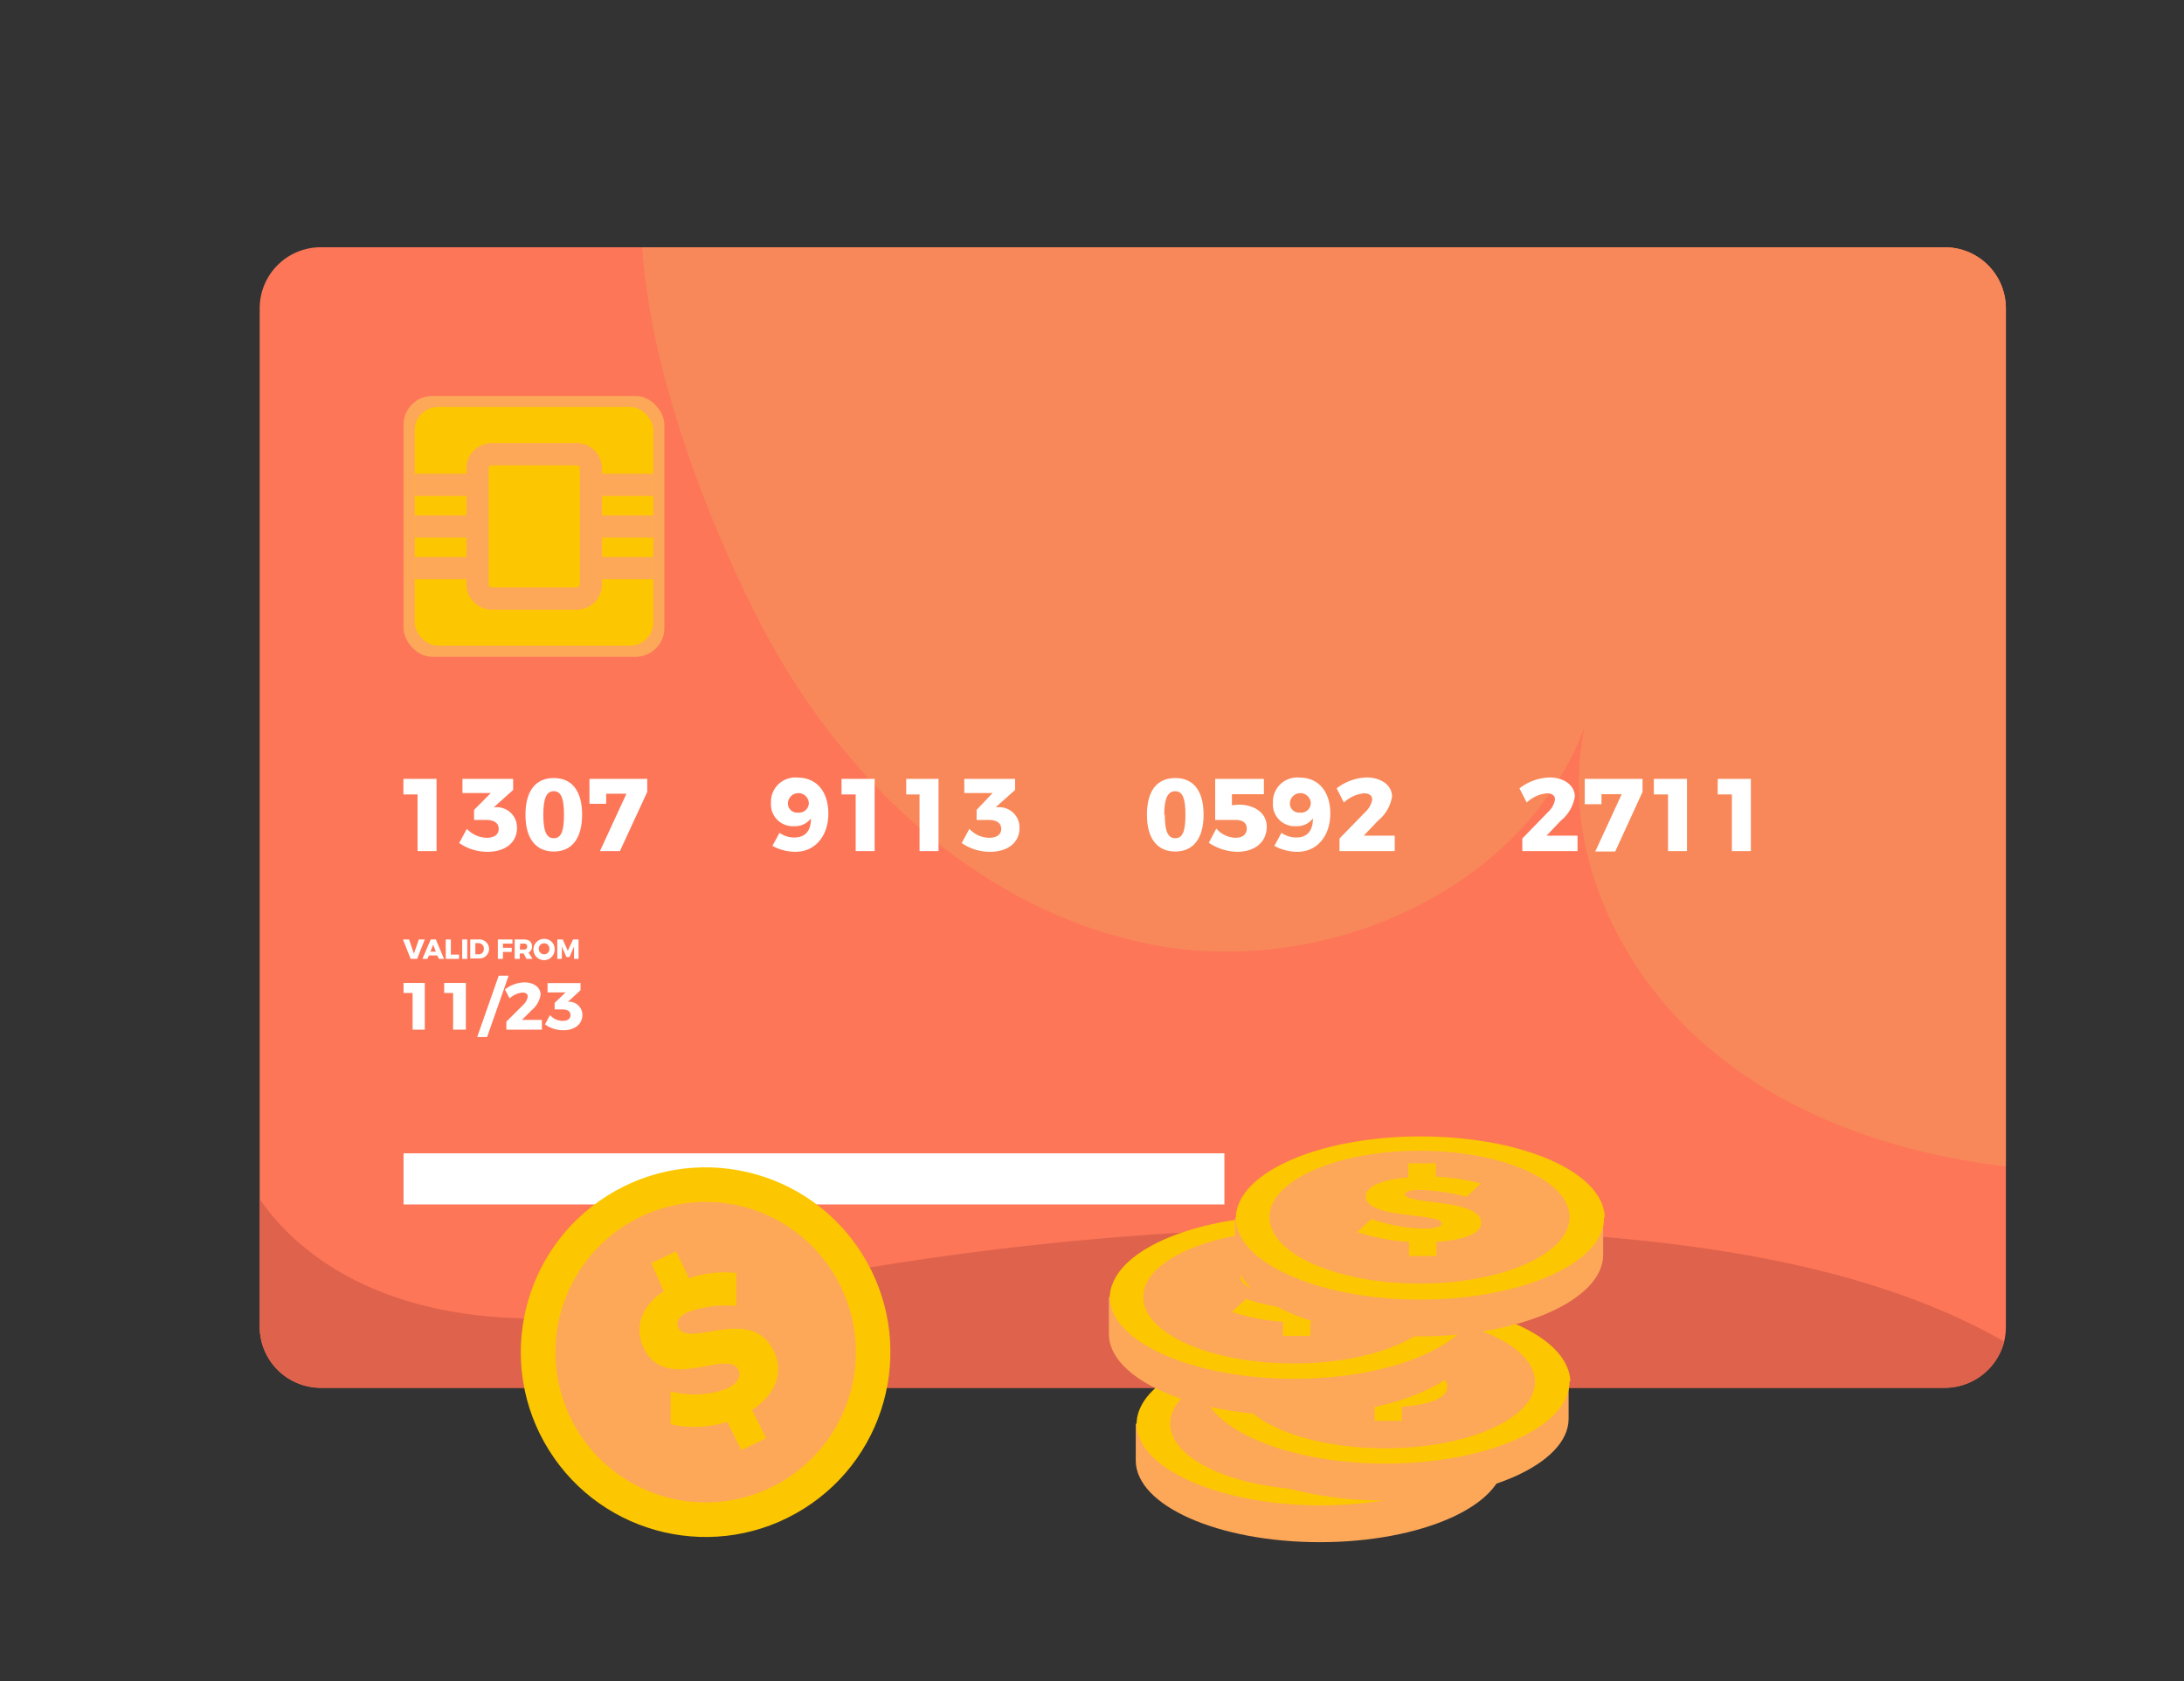 <svg xmlns="http://www.w3.org/2000/svg" viewBox="0 0 154.24 118.72"><rect x="0" y="0" width="154.24" height="118.72" fill="#333333" stroke="none"/><defs><style>.cls-1{fill:#fd7658;}.cls-2{fill:#f88859;}.cls-3{fill:#de624c;}.cls-4{fill:#fda859;}.cls-5{fill:#fcc700;}.cls-6{fill:#fff;}</style></defs><g id="OBJECTS"><path class="cls-1" d="M141.66,21.78V93.67a4.59,4.59,0,0,1-.12,1.06,4.34,4.34,0,0,1-4.2,3.27H22.65a4.32,4.32,0,0,1-4.31-4.33V21.78a4.31,4.31,0,0,1,4.31-4.32H137.34A4.31,4.31,0,0,1,141.66,21.78Z"/><path class="cls-2" d="M141.66,21.78V82.37c-7.64-.92-15.2-3.44-21-8.39-6.48-5.48-10.49-14.29-8.76-22.6C107.47,63.06,93.26,69.16,81,66.63S58.94,54.51,53.36,43.35c-3-5.9-7.39-16.54-8-25.89h92A4.31,4.31,0,0,1,141.66,21.78Z"/><path class="cls-3" d="M141.54,94.73a4.34,4.34,0,0,1-4.2,3.27H22.65a4.32,4.32,0,0,1-4.31-4.33v-9a16.13,16.13,0,0,0,2.67,3c4.53,4,10.79,5.46,16.81,5.43s11.94-1.43,17.85-2.57a214.52,214.52,0,0,1,57.56-3.19C122.94,88.18,133.25,90,141.54,94.73Z"/><rect class="cls-4" x="28.5" y="27.96" width="18.42" height="18.42" rx="2.03"/><rect class="cls-5" x="29.29" y="28.74" width="16.85" height="16.85" rx="1.64"/><path class="cls-4" d="M40.73,43.05h-6a1.79,1.79,0,0,1-1.79-1.78v-8.2a1.79,1.79,0,0,1,1.79-1.78h6a1.79,1.79,0,0,1,1.79,1.78v8.2A1.79,1.79,0,0,1,40.73,43.05Zm-6-10.19a.21.21,0,0,0-.22.21v8.2a.22.22,0,0,0,.22.21h6a.22.22,0,0,0,.22-.21v-8.2a.21.21,0,0,0-.22-.21Z"/><rect class="cls-4" x="29.29" y="33.45" width="4.41" height="1.57"/><rect class="cls-4" x="29.29" y="36.39" width="4.41" height="1.57"/><rect class="cls-4" x="29.29" y="39.33" width="4.41" height="1.57"/><rect class="cls-4" x="41.73" y="33.45" width="4.41" height="1.57"/><rect class="cls-4" x="41.73" y="36.39" width="4.41" height="1.57"/><rect class="cls-4" x="41.73" y="39.33" width="4.41" height="1.57"/><path class="cls-6" d="M30.83,55V60.1H29.49v-4h-1V55Z"/><path class="cls-6" d="M36.51,58.48c0,1-.81,1.67-2.08,1.67a3.48,3.48,0,0,1-2-.62l.54-1a2,2,0,0,0,1.38.63c.56,0,.87-.23.87-.63s-.31-.63-.88-.63h-.86v-.71L34.66,56h-2V55h3.58v.78L34.88,57l.25,0A1.43,1.43,0,0,1,36.51,58.48Z"/><path class="cls-6" d="M41.11,57.53c0,1.67-.72,2.6-2,2.6s-2-.93-2-2.6.71-2.59,2-2.59S41.11,55.86,41.11,57.53Zm-2.74,0c0,1.17.22,1.66.74,1.66s.72-.49.72-1.66-.21-1.66-.72-1.66S38.37,56.35,38.37,57.53Z"/><path class="cls-6" d="M45.71,55v.92L43.78,60.1H42.37l1.87-4.05H42.81v.71H41.63V55Z"/><path class="cls-6" d="M56.1,59.14c.8,0,1.18-.51,1.17-1.35a1.38,1.38,0,0,1-1.19.55,1.54,1.54,0,0,1-1.63-1.66,1.71,1.71,0,0,1,1.88-1.77c1.35,0,2.17,1,2.17,2.54s-.9,2.7-2.32,2.7a3.37,3.37,0,0,1-1.63-.42l.5-.92A1.8,1.8,0,0,0,56.1,59.14Zm-.45-2.46a.64.64,0,0,0,.71.7.68.68,0,0,0,.76-.72.74.74,0,0,0-1.47,0Z"/><path class="cls-6" d="M61.77,55V60.1H60.43v-4h-1V55Z"/><path class="cls-6" d="M66.28,55V60.1H64.94v-4H64V55Z"/><path class="cls-6" d="M72,58.48c0,1-.81,1.67-2.08,1.67a3.48,3.48,0,0,1-2-.62l.54-1a1.94,1.94,0,0,0,1.38.63c.56,0,.87-.23.87-.63s-.31-.63-.88-.63h-.86v-.71L70.1,56h-2V55h3.59v.78L70.32,57l.26,0A1.43,1.43,0,0,1,72,58.48Z"/><path class="cls-6" d="M85,57.53c0,1.67-.72,2.6-2,2.6s-2-.93-2-2.6.7-2.59,2-2.59S85,55.86,85,57.53Zm-2.74,0c0,1.17.22,1.66.74,1.66s.72-.49.72-1.66-.21-1.66-.72-1.66S82.22,56.35,82.22,57.53Z"/><path class="cls-6" d="M87.46,56.82c1.21,0,2,.64,2,1.55,0,1.08-.82,1.78-2.09,1.78a3.72,3.72,0,0,1-2-.64l.53-1a1.86,1.86,0,0,0,1.34.65c.52,0,.81-.24.81-.65s-.29-.61-.8-.61c-.27,0-1.11,0-1.43,0V55h3.44v1.08H87v.78Z"/><path class="cls-6" d="M91.55,59.14c.79,0,1.18-.51,1.17-1.35a1.38,1.38,0,0,1-1.19.55,1.54,1.54,0,0,1-1.63-1.66,1.71,1.71,0,0,1,1.88-1.77c1.35,0,2.17,1,2.17,2.54s-.9,2.7-2.32,2.7A3.37,3.37,0,0,1,90,59.73l.5-.92A1.8,1.8,0,0,0,91.55,59.14Zm-.45-2.46a.64.64,0,0,0,.71.7.68.68,0,0,0,.76-.72.74.74,0,0,0-1.47,0Z"/><path class="cls-6" d="M96.91,56.46c0-.28-.21-.44-.58-.44a2.41,2.41,0,0,0-1.42.65l-.51-1a3.63,3.63,0,0,1,2.12-.77c1,0,1.79.54,1.79,1.35a2.78,2.78,0,0,1-1,1.71l-1,1.05h2.19V60.1h-3.9v-.89l1.86-1.91A1.53,1.53,0,0,0,96.91,56.46Z"/><path class="cls-6" d="M109.82,56.46c0-.28-.21-.44-.58-.44a2.41,2.41,0,0,0-1.42.65l-.51-1a3.63,3.63,0,0,1,2.12-.77c1,0,1.79.54,1.79,1.35a2.78,2.78,0,0,1-1,1.71l-1,1.05h2.19V60.1h-3.9v-.89l1.86-1.91A1.53,1.53,0,0,0,109.82,56.46Z"/><path class="cls-6" d="M116,55v.92l-1.93,4.21h-1.41l1.87-4.05h-1.43v.71h-1.18V55Z"/><path class="cls-6" d="M119.14,55V60.1H117.8v-4h-1V55Z"/><path class="cls-6" d="M123.65,55V60.1h-1.34v-4h-1V55Z"/><path class="cls-6" d="M30,69.41v3.3h-.86V70.12H28.5v-.71Z"/><path class="cls-6" d="M32.9,69.41v3.3H32V70.12h-.63v-.71Z"/><path class="cls-6" d="M35.92,68.9,34.4,73.23h-.7l1.52-4.33Z"/><path class="cls-6" d="M37.27,70.37c0-.18-.13-.28-.37-.28a1.57,1.57,0,0,0-.91.41l-.33-.63a2.35,2.35,0,0,1,1.37-.5c.66,0,1.15.35,1.15.87a1.8,1.8,0,0,1-.64,1.1l-.68.68h1.41v.69H35.76v-.57L37,70.91A1,1,0,0,0,37.27,70.37Z"/><path class="cls-6" d="M41.13,71.67c0,.63-.52,1.08-1.34,1.08a2.21,2.21,0,0,1-1.3-.41l.35-.66a1.23,1.23,0,0,0,.89.41c.36,0,.56-.15.56-.41s-.2-.4-.57-.4h-.55v-.46l.77-.74H38.67v-.66H41v.5l-.89.82.16,0A.93.93,0,0,1,41.13,71.67Z"/><path class="cls-6" d="M28.89,66.34l.34,1,.35-1H30l-.54,1.37H29l-.54-1.37Z"/><path class="cls-6" d="M30.88,67.47h-.59l-.1.24h-.36l.59-1.37h.36l.58,1.37H31Zm-.1-.27-.19-.49-.19.49Z"/><path class="cls-6" d="M31.84,66.34v1.07h.58v.3h-.94V66.34Z"/><path class="cls-6" d="M33,66.34v1.37h-.36V66.34Z"/><path class="cls-6" d="M34.54,67a.68.68,0,0,1-.75.68h-.58V66.34h.59A.68.68,0,0,1,34.54,67Zm-.37,0a.37.37,0,0,0-.37-.4h-.23v.79h.24A.36.36,0,0,0,34.17,67Z"/><path class="cls-6" d="M36.19,66.34v.29h-.67v.3h.62v.29h-.62v.49h-.36V66.34Z"/><path class="cls-6" d="M37.18,67.71l-.2-.38h-.27v.38h-.36V66.34H37c.37,0,.57.18.57.48a.45.45,0,0,1-.24.44l.28.45Zm-.47-.66H37a.2.2,0,0,0,.23-.22c0-.13-.08-.2-.23-.2h-.26Z"/><path class="cls-6" d="M39.17,67a.75.75,0,1,1-.74-.7A.71.71,0,0,1,39.17,67Zm-1.12,0a.39.39,0,0,0,.38.39A.37.37,0,0,0,38.8,67a.37.37,0,0,0-.37-.39A.38.38,0,0,0,38.05,67Z"/><path class="cls-6" d="M39.74,66.34l.36.8.37-.8h.39v1.37h-.32v-.87l-.32.74H40l-.32-.74v.87h-.32V66.34Z"/><rect class="cls-6" x="28.5" y="81.44" width="57.97" height="3.61"/><path class="cls-4" d="M104.87,100.53H80.21v2.6c0,3.19,5.83,5.77,13,5.77s13-2.58,13-5.77v-2.6Z"/><path class="cls-5" d="M106.27,100.53v.1c-.12,3.14-5.91,5.67-13,5.67s-13-2.59-13-5.77a2.64,2.64,0,0,1,.21-1c1.09-2.7,6.42-4.75,12.82-4.75s11.73,2,12.82,4.75a2.51,2.51,0,0,1,.21.92Z"/><ellipse class="cls-4" cx="93.24" cy="100.53" rx="10.6" ry="4.69"/><path class="cls-5" d="M94.44,102.27v1H92.51v-1a14.19,14.19,0,0,1-3.67-.69l1-.92a11.89,11.89,0,0,0,3.69.68c.78,0,1.28-.13,1.28-.37,0-.76-5.37-.3-5.37-1.9,0-.71,1.17-1.21,3-1.34v-1h1.93v.94a15.24,15.24,0,0,1,3.19.48l-1,.94a15.72,15.72,0,0,0-3.28-.49c-.64,0-1.07.11-1.07.31,0,.75,5.37.32,5.37,2C97.64,101.7,96.27,102.16,94.44,102.27Z"/><path class="cls-4" d="M109.44,97.58H84.78v2.6c0,3.19,5.84,5.78,13,5.78s13-2.59,13-5.78v-2.6Z"/><path class="cls-5" d="M110.84,97.58v.1c-.12,3.15-5.91,5.67-13,5.67s-13-2.58-13-5.77a2.67,2.67,0,0,1,.21-1c1.1-2.69,6.42-4.74,12.82-4.74s11.73,2,12.82,4.74a2.56,2.56,0,0,1,.21.93Z"/><ellipse class="cls-4" cx="97.81" cy="97.58" rx="10.6" ry="4.69"/><path class="cls-5" d="M99,99.33v1H97.08v-1a13.39,13.39,0,0,1-3.67-.69l1-.92a11.91,11.91,0,0,0,3.69.69c.79,0,1.28-.13,1.28-.37,0-.77-5.37-.3-5.37-1.9,0-.72,1.17-1.21,3-1.35v-1H99v.94a14.57,14.57,0,0,1,3.19.49l-1,.93a15.65,15.65,0,0,0-3.28-.48c-.64,0-1.06.1-1.06.31,0,.75,5.36.32,5.36,1.94C102.21,98.76,100.84,99.22,99,99.33Z"/><path class="cls-4" d="M103,91.59H78.31v2.6c0,3.19,5.84,5.77,13,5.77s13-2.58,13-5.77v-2.6Z"/><path class="cls-5" d="M104.38,91.59a.38.38,0,0,1,0,.1c-.12,3.14-5.91,5.67-13,5.67s-13-2.59-13-5.77a2.48,2.48,0,0,1,.22-1c1.09-2.7,6.41-4.75,12.81-4.75s11.73,2,12.82,4.75a2.52,2.52,0,0,1,.21.93A.31.31,0,0,1,104.38,91.59Z"/><ellipse class="cls-4" cx="91.34" cy="91.59" rx="10.6" ry="4.69"/><path class="cls-5" d="M92.54,93.33v1H90.61v-1A14,14,0,0,1,87,92.64l1-.92a12,12,0,0,0,3.69.68c.79,0,1.28-.13,1.28-.37,0-.76-5.36-.3-5.36-1.9,0-.71,1.16-1.21,3-1.34v-1h1.93v.94a15.14,15.14,0,0,1,3.19.48l-1,.94a15.72,15.72,0,0,0-3.28-.49c-.64,0-1.06.11-1.06.31,0,.75,5.36.33,5.36,2C95.74,92.76,94.38,93.22,92.54,93.33Z"/><path class="cls-4" d="M111.88,86H87.22v2.6c0,3.19,5.83,5.77,13,5.77s13-2.58,13-5.77V86Z"/><path class="cls-5" d="M113.28,86a.38.38,0,0,1,0,.1c-.11,3.14-5.91,5.67-13,5.67s-13-2.59-13-5.77a2.64,2.64,0,0,1,.21-1c1.09-2.7,6.42-4.75,12.82-4.75s11.72,2,12.82,4.75a2.67,2.67,0,0,1,.2.92A.41.41,0,0,1,113.28,86Z"/><ellipse class="cls-4" cx="100.25" cy="85.95" rx="10.6" ry="4.69"/><path class="cls-5" d="M101.45,87.69v1H99.51v-1A14.11,14.11,0,0,1,95.85,87l1-.92a12,12,0,0,0,3.69.68c.79,0,1.28-.13,1.28-.37,0-.76-5.36-.3-5.36-1.9,0-.71,1.16-1.21,3-1.34v-1h1.94v.94a15.14,15.14,0,0,1,3.18.48l-1,.94a15.8,15.8,0,0,0-3.29-.49c-.64,0-1.06.11-1.06.31,0,.75,5.37.32,5.37,2C104.65,87.12,103.28,87.58,101.45,87.69Z"/><circle class="cls-5" cx="49.83" cy="95.48" r="13.05" transform="translate(-43.09 41.03) rotate(-32.07)"/><circle class="cls-4" cx="49.83" cy="95.48" r="10.61" transform="translate(-15.22 9.65) rotate(-9.6)"/><path class="cls-5" d="M53.11,99.56l1,2-1.75.84-1-2a7.66,7.66,0,0,1-4,.17l0-2.32a6.59,6.59,0,0,0,4-.2c.71-.34,1-.82.8-1.31-.75-1.56-5.14,1.7-6.7-1.56-.7-1.46-.13-3,1.42-4L46,89.19l1.75-.83.91,1.91A7.63,7.63,0,0,1,52,89.89v2.33a7.94,7.94,0,0,0-3.44.44c-.58.27-.86.66-.66,1.08.73,1.53,5.16-1.65,6.74,1.66C55.44,97,54.66,98.55,53.11,99.56Z"/></g></svg>